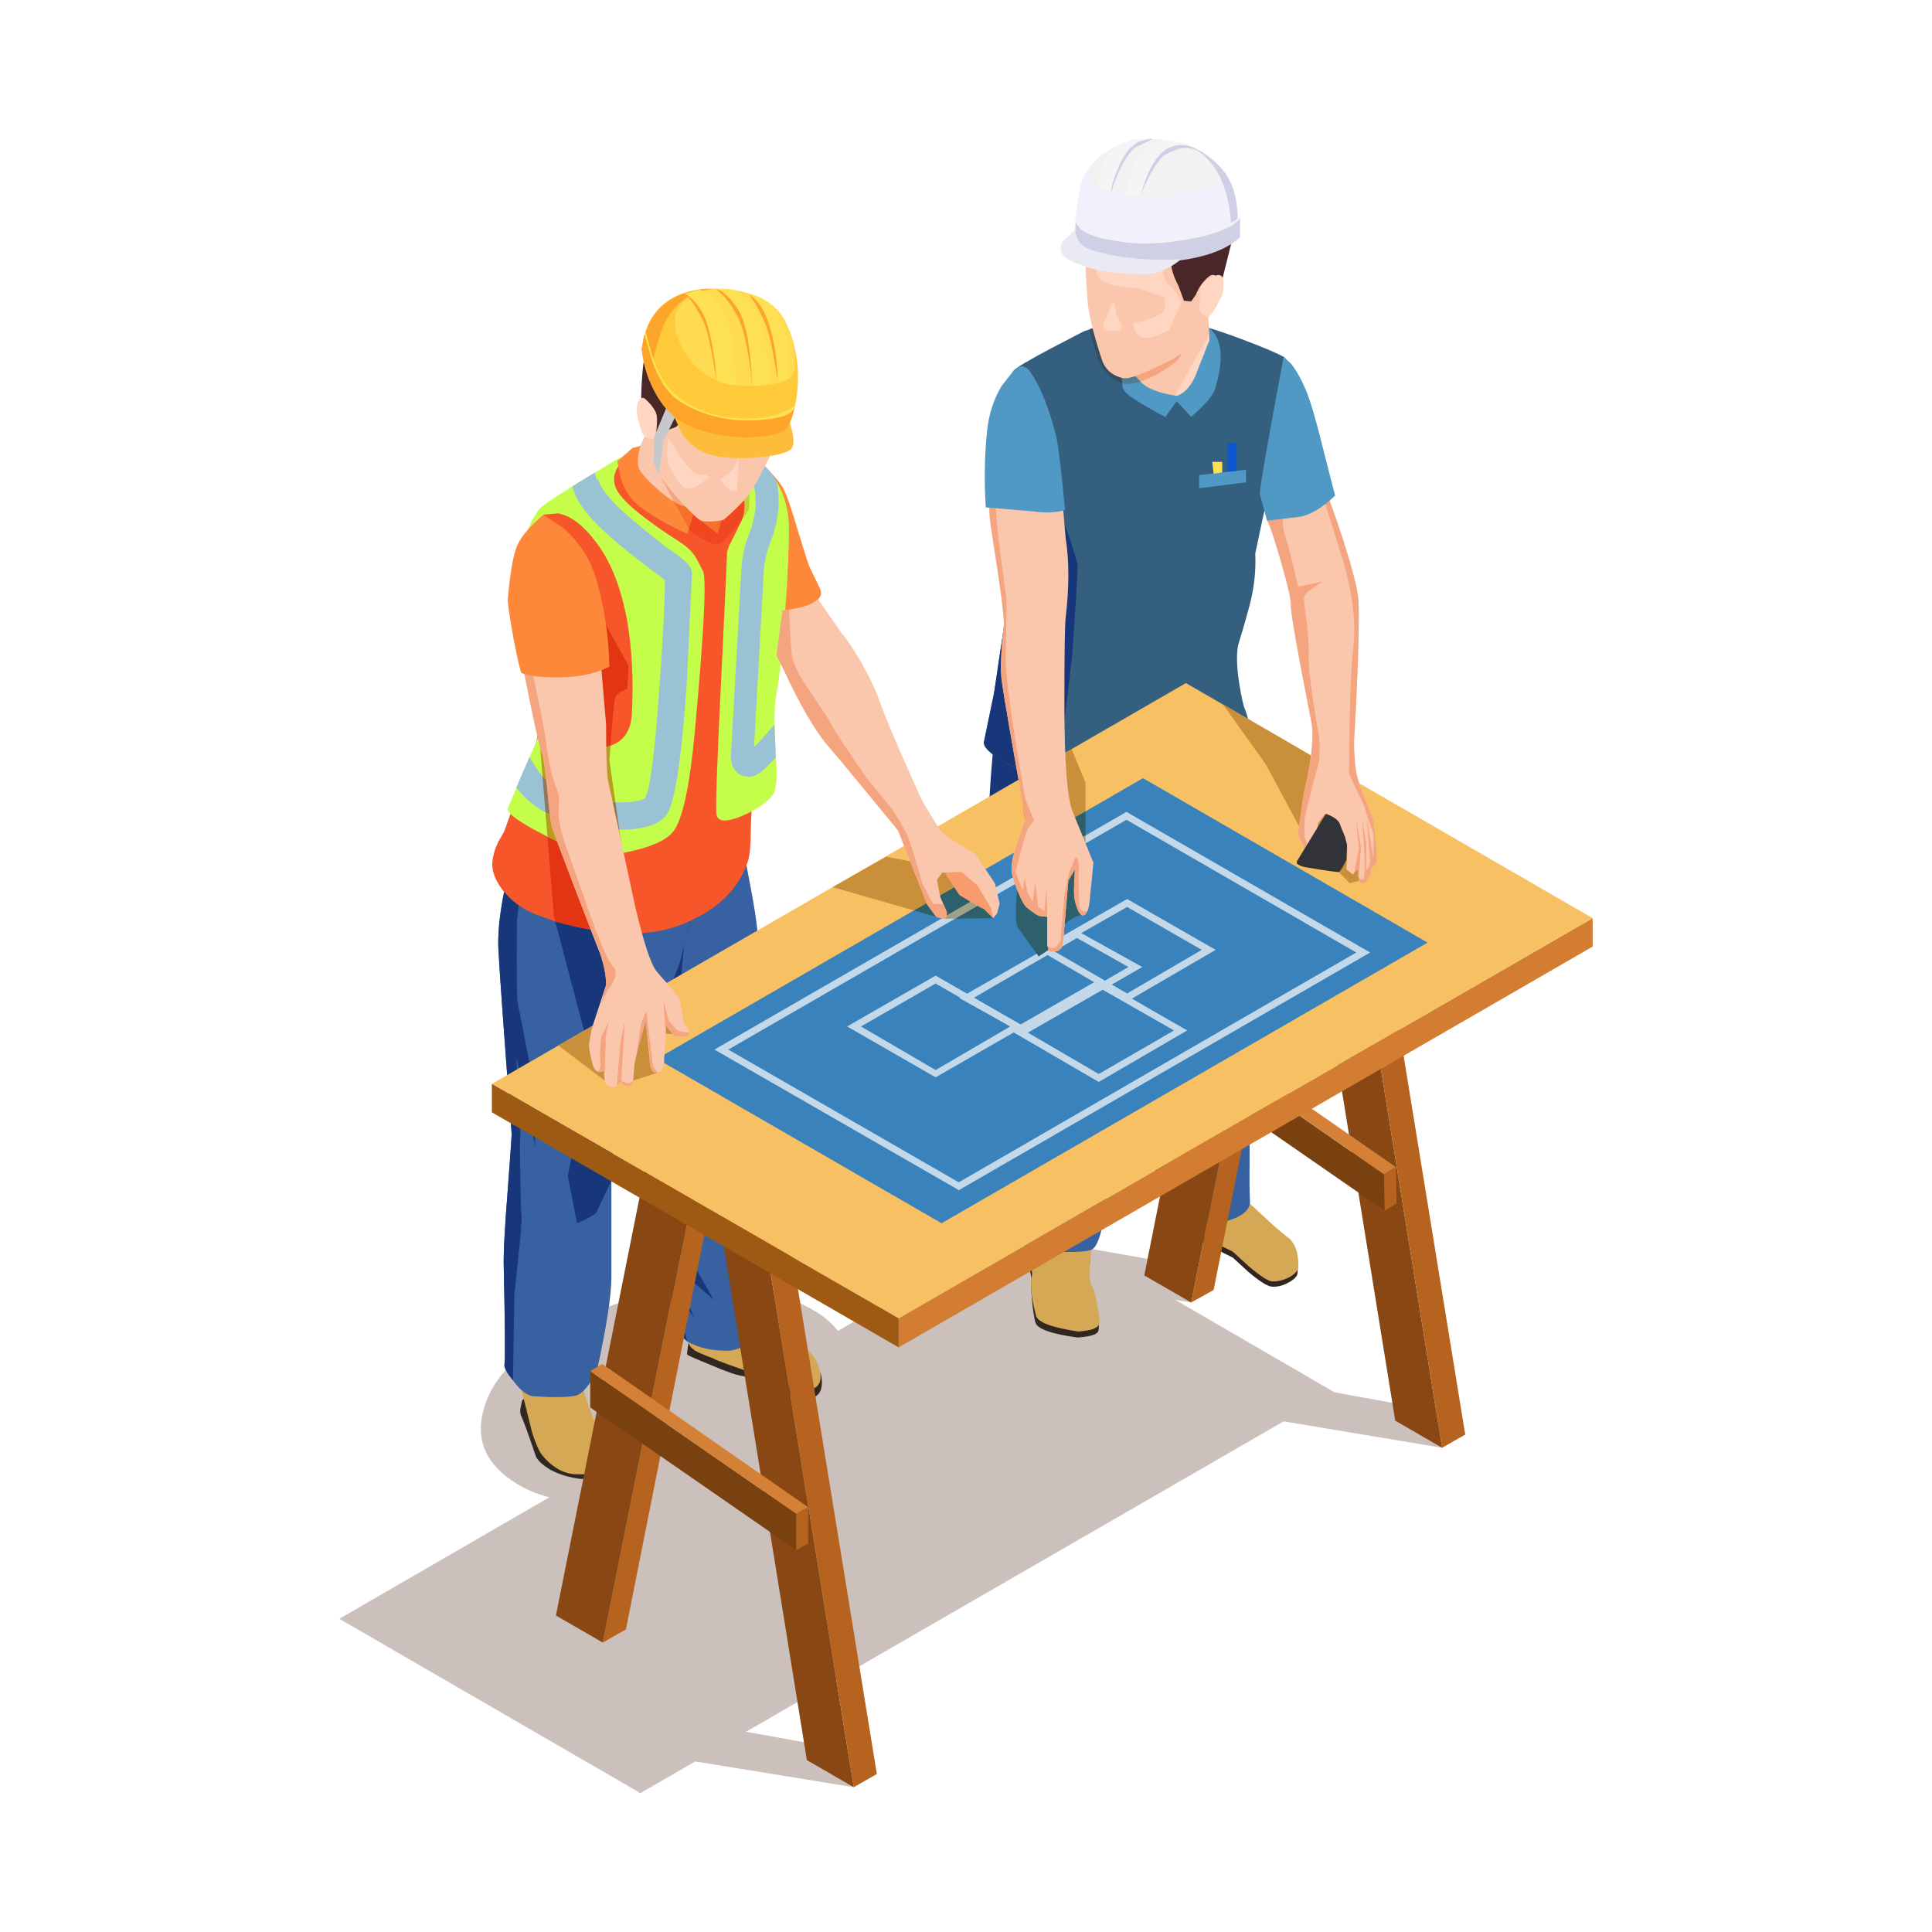 
<svg xmlns="http://www.w3.org/2000/svg" version="1.1" xmlns:xlink="http://www.w3.org/1999/xlink" preserveAspectRatio="none" x="0px" y="0px" width="1024px" height="1024px" viewBox="0 0 1024 1024">
<defs>
<g id="Layer0_0_MEMBER_0_FILL">
<path fill="#CCC0BC" stroke="none" d="
M 83.5 17.4
L 83.05 14.6 75.35 13.2 63.3 6.2 64.5 6.4 64.05 3.6 56.4 2.25 52.55 0 37.75 8.55
Q 37.05 7.65 36 7.05 32.6 4.95 26.85 5.4 21.15 5.8 16.45 8.5 11.75 11.2 10.9 14.6 10 18 13.4 20.1 14.4 20.75 15.9 21.15
L 0 30.35 22.8 43.55 26.95 41.15 38.95 43.1 38.5 40.3 30.8 38.9 71.5 15.4 83.5 17.4 Z"/>
</g>

<g id="Layer0_0_MEMBER_1_MEMBER_0_FILL">
<path fill="#FD8839" stroke="none" d="
M 293.45 380.75
Q 292.65 378 292.25 377.35 291.8 376.65 291.1 376
L 290.45 375.45 288.35 380.65 291.55 386.75
Q 293.45 386.7 294.45 386.2 295.4 385.75 295.1 385.05
L 294.3 383.4
Q 294.25 383.35 293.45 380.75 Z"/>
</g>

<g id="Layer0_0_MEMBER_1_MEMBER_1_FILL">
<path fill="#2F2720" stroke="none" d="
M 292.75 443.5
L 285.15 442.1
Q 285 443 285.05 443.05 285.15 443.15 286.75 443.8 288.5 444.55 289.15 444.65 289.6 444.7 291.45 445.55 293.25 446.35 293.75 446.35 294.8 446.45 295.1 445.85 295.35 445.3 295.15 444.5 295.05 444.2 293.9 443.8
L 292.75 443.5 Z"/>
</g>

<g id="Layer0_0_MEMBER_1_MEMBER_2_FILL">
<path fill="#D5A856" stroke="none" d="
M 286.55 439.05
L 285.85 440.3
Q 285.1 441.6 285.15 442.1 285.2 442.6 286.05 442.95 286.5 443.15 287.05 443.35 287.2 443.5 291.05 444.8 293.8 445.95 294.4 445.7 295.4 445.4 295.05 444.15 294.75 442.9 293.55 442.35
L 286.55 439.05 Z"/>
</g>

<g id="Layer0_0_MEMBER_1_MEMBER_3_FILL">
<path fill="#3761A1" stroke="none" d="
M 289.85 407.7
L 289.3 404.8
Q 287.2 405.25 285.3 405.9 283.2 406.6 282.65 407.2 282.05 407.95 281.85 411.7 281.75 413.85 281.7 418.35 281.65 423.05 282.25 424.85 282.3 425 282.6 429.3 282.95 433.8 283.25 435.25 283.45 436.2 283.85 439 284.15 441 284.5 441.55
L 285.05 442.05
Q 286.25 442.75 288 442.75 288.45 442.8 289.4 442.4 290.35 441.95 290.4 441.55 290.4 441.3 290.2 439.5 289.95 437.55 289.95 436.75 289.95 435.1 290.05 431.85 290.2 427.9 290.35 427.1 290.55 426.2 290.65 424.3 290.75 422.45 290.65 421.55 290.3 413.9 290.4 412.05 290.45 410.85 289.85 407.7 Z"/>
</g>

<g id="Layer0_0_MEMBER_1_MEMBER_4_FILL">
<path fill="#17377A" stroke="none" d="
M 2.55 12.15
L 3.1 6.2
Q 4.4 1.4 3.6 0 1.5 0.7 0.95 1.3 0.35 2.05 0.15 5.8 0.05 7.95 0 12.45 -0.05 17.15 0.55 18.95 0.6 19.1 0.9 23.4 1.25 27.9 1.55 29.35 1.75 30.3 2.15 33.1 2.45 35.1 2.8 35.65
L 3.35 36.15 3.15 35.4
Q 2.65 32.7 2.65 32.55 4 34.6 3.85 34.25
L 2.75 32 2.45 29.9 3.8 31.65 5.35 33 3.9 30.45
Q 3.6 29.05 3.75 28.55 3.85 28.25 4.15 27.95
L 4.45 27.75 3.45 27.25 3.75 25.9 5.2 25.55 3.4 24.4
Q 3 21.95 3.25 21.3 3.35 20.95 3.8 21 4.35 21.1 4.4 21.1 4.65 21 4.7 19.4
L 5.15 16.25 2.55 12.15 Z"/>
</g>

<g id="Layer0_0_MEMBER_1_MEMBER_5_FILL">
<path fill="#2F2720" stroke="none" d="
M 279.05 451.4
L 279.05 450.95 273.05 446.1 272.55 446.5 272.45 446.95
Q 272.35 447.4 272.45 447.65 272.65 448 273.6 450.8 273.85 451.25 274.65 451.75 275.5 452.2 276.35 452.35 277.15 452.55 277.9 452.4 278.55 452.3 278.8 452.05 279 451.9 279.05 451.4 Z"/>
</g>

<g id="Layer0_0_MEMBER_1_MEMBER_6_FILL">
<path fill="#D5A856" stroke="none" d="
M 276.95 445
L 272.45 443.9 272.55 445.95 273.3 448.95
Q 273.7 450.2 274.05 450.65 275.1 451.95 276.45 452.1 278.5 452.2 278.95 451.45 279.4 450.65 278.2 448.45 277.8 447.65 277.35 446.25
L 276.95 445 Z"/>
</g>

<g id="Layer0_0_MEMBER_1_MEMBER_7_FILL">
<path fill="#3761A1" stroke="none" d="
M 284.6 412.85
Q 285.45 409.8 285.6 408.05 285.7 406.45 272.7 405.6
L 271.75 405.55 271.75 405.6
Q 271.35 407.3 271.15 408.2 270.65 410.8 270.75 412.45 270.9 415.25 271.75 426.35 271.75 426.55 271.45 430.6 271.1 434.95 271.15 436.45 271.3 443.1 271.2 443.85 271.2 444.2 271.85 445 272.7 446.15 273.4 446.2 275.75 446.35 276.6 446.15 277.3 446 278.2 444.3 279.3 439.25 279.3 437.2
L 279.3 429.9
Q 279.4 426.25 279.85 424.75 280.35 423.05 281.7 419.8
L 282.95 417
Q 284.6 413.35 284.6 412.85 Z"/>
</g>

<g id="Layer0_0_MEMBER_1_MEMBER_8_FILL">
<path fill="#17377A" stroke="none" d="
M 3.3 11.7
Q 3.4 8.05 3.85 6.55 4.35 4.85 5.7 1.6
L 5.3 0 1.8 2.3 0 11.3 0.7 14.9
Q 2.3 14.2 2.25 13.9 3.25 11.75 3.3 11.7 Z"/>
</g>

<g id="Layer0_0_MEMBER_1_MEMBER_9_FILL">
<path fill="#17377A" stroke="none" d="
M 2 0
L 1 0.45
Q -0.15 4.65 0 7.3 0.15 10.1 1 21.2 1 21.4 0.7 25.45 0.35 29.8 0.4 31.3 0.55 37.95 0.45 38.7 0.45 39.05 1.1 39.85
L 1.2 33.4
Q 1.35 32 1.5 30.55 1.8 27.65 1.75 27.4 1.7 27.1 1.65 24.4 1.6 21.75 1.65 21.25 1.7 20.65 1.35 15.35
L 2.8 22.2 2.45 16.35 1.45 11.2
Q 1.35 10.9 1.4 5
L 2 0 Z"/>
</g>

<g id="Layer0_0_MEMBER_1_MEMBER_10_FILL">
<path fill="#F6562A" stroke="none" d="
M 395.1 240.95
L 386.7 238.5 347.5 231.15 327.2 244.45
Q 325.45 245.15 311.1 255.3 296.4 265.45 294.3 267.55 292.9 268.95 285.55 274.9 278.55 281.55 275.75 288.9 271.55 300.1 284.15 369.4
L 284.85 380.6
Q 285.2 390.75 284.15 393.55
L 267.7 439.4
Q 267.35 440.8 264.55 445.35 261.75 450.6 261.05 456.2 260 463.2 266.3 471.6 272.95 480 282.75 484.2
L 294.3 488.4
Q 312.5 493.65 329.3 494.7 346.1 495.4 359.05 490.85 388.8 480 396.5 456.2 397.9 451.3 397.9 440.45 398.25 426.1 400.35 409.3 402.8 391.1 407.35 370.1 411.2 350.85 411.55 348.4 416.45 312.35 417.5 302.55 419.95 267.2 410.85 253.55 404.9 244.8 395.1 240.95 Z"/>
</g>

<g id="Layer0_0_MEMBER_1_MEMBER_11_FILL">
<path fill="#C5FD4B" stroke="none" d="
M 418.2 280.85
Q 418.2 266.5 411.55 254.95 406.3 246.2 399.65 243.05 394.75 240.95 392.65 241.3 391.25 241.3 390.2 242.35 389.85 242.7 389.5 243.05
L 393 255.65
Q 396.15 269.65 393.35 275.25 391.25 279.8 387.75 286.8 384.95 291.7 385.3 294.85 385.3 296.6 382.15 361.7 379 426.1 379.7 431.35 380.4 437.65 392.65 432.75 404.2 427.85 409.45 421.55 412.6 417.7 411.2 401.6
L 410.5 384.1
Q 410.5 372.9 411.55 367.65 414 354.35 416.1 324.6 418.2 296.95 418.2 280.85 Z"/>
</g>

<g id="Layer0_0_MEMBER_1_MEMBER_12_MEMBER_0_FILL">
<path fill="#9AC2D5" stroke="none" d="
M 290.85 383.55
Q 290.95 382.55 291.3 381.65 292.3 379.1 291.8 376.9 291.05 375.65 290.1 375.2 289.4 374.9 289.1 374.95
L 288.95 375.1
Q 291.05 377.55 289.7 381 289.25 382.05 289.15 383.45
L 288.35 397.7
Q 288.35 398.8 289.15 399.2
L 289.65 399.3
Q 290.25 399.3 290.9 398.7
L 291.75 397.85 291.65 395.35
Q 290.15 397.05 290.1 397.05
L 290.85 383.55 Z"/>
</g>

<g id="Layer0_0_MEMBER_1_MEMBER_13_FILL">
<path fill="#C5FD4B" stroke="none" d="
M 331.05 243.05
Q 331.05 242.7 330 242.35 328.6 242.35 324.75 244.8
L 303.4 257.75
Q 288.35 267.2 286.25 269.3 283.45 272.45 279.6 280.85
L 288 272.8 295.7 272.1
Q 305.85 273.85 316 287.5 327.55 302.55 332.45 329.15 336.3 352.25 334.9 378.5 333.85 398.45 309.35 396.7
L 285.2 390.75 269.1 428.55
Q 268.4 432.4 289.75 443.25 313.55 455.5 330.7 452 352.05 447.8 357.3 440.1 364.3 429.95 368.15 389 375.85 305.7 372.35 302.2 370.6 298.7 369.2 296.25 366.75 291.35 360.1 287.15 332.8 269.65 327.2 260.2 323.7 254.25 327.2 247.95
L 331.05 243.05 Z"/>
</g>

<g id="Layer0_0_MEMBER_1_MEMBER_14_MEMBER_0_FILL">
<path fill="#9AC2D5" stroke="none" d="
M 353.45 290.3
Q 330.7 272.45 324.4 265.45 317.073 257.076 317.05 253.55 317.039 254.25 316.35 254.25
L 315.3 250.4 303.4 257.75
Q 304.8 265.1 313.55 274.9 323 285.4 345.05 301.85
L 352.4 307.45
Q 352.4 325.65 349.25 367.65 345.75 416.65 341.9 422.95 340.5 424.35 334.2 425.05 326.85 425.75 317.4 424.35 291.15 420.15 283.45 405.8
L 280.65 401.25 273.65 417.35
Q 288 436.6 321.95 439.4
L 328.95 439.75
Q 347.15 439.75 353.1 432.05 359.75 423.65 363.95 363.1 366.75 304.3 366.75 303.6 366.4 300.45 363.25 297.65 360.8 295.2 353.45 290.3 Z"/>
</g>

<g id="Layer0_0_MEMBER_1_MEMBER_15_FILL">
<path fill="#17377A" stroke="none" d="
M 2.75 10.45
Q 6.1 7.05 6.35 6.55 6.6 6.05 5 0.9 2.6 0.75 0 0
L 2.75 10.45 Z"/>
</g>

<g id="Layer0_0_MEMBER_1_MEMBER_16_FILL">
<path fill="#E43513" stroke="none" d="
M 293.6 485.6
L 294.3 488.4
Q 312.5 493.65 329.3 494.7
L 329.6 452.2
Q 312.964 455.093 290.15 443.45
L 293.6 485.6
M 332.45 365.2
L 333.15 352.95 321.25 331.25
Q 313.2 330.55 299.55 365.9
L 288 391.45 309.35 396.7
Q 317.885 397.31 323.55 395.25 325.2 373.798 325.8 370.8 326.15 368.35 329.3 366.6 331.05 365.55 332.45 365.2 Z"/>

<path fill="#8F785B" stroke="none" d="
M 317.4 424.35
Q 296.734 421.043 287.55 411.45
L 289.1 430.6
Q 302.23 437.774 321.95 439.4
L 328.25 439.7 326.2 425.2
Q 322.05 425.039 317.4 424.35 Z"/>

<path fill="#B79D20" stroke="none" d="
M 289.1 430.6
L 290.15 443.45
Q 312.964 455.093 329.6 452.2
L 329.65 449.2 328.25 439.7 321.95 439.4
Q 302.23 437.774 289.1 430.6
M 288 391.45
L 286.25 395.3 287.55 411.45
Q 296.734 421.043 317.4 424.35 322.05 425.039 326.2 425.2
L 323 403
Q 323.301 398.883 323.55 395.25 317.885 397.31 309.35 396.7
L 288 391.45 Z"/>
</g>

<g id="Layer0_0_MEMBER_1_MEMBER_17_FILL">
<path fill="#FBC7AC" stroke="none" d="
M 281.5 377.1
Q 281.65 377.4 282.75 378.2 283.85 379 284.55 379.25 285.85 379.7 286.7 379.05 287.35 378.55 287.55 376.2 286.5 375.3 285.25 374.45 282.8 372.75 282 373.1
L 281.55 374.1
Q 281.3 374.5 280.5 375.25 280.45 375.3 281.5 377.1 Z"/>
</g>

<g id="Layer0_0_MEMBER_1_MEMBER_18_FILL">
<path fill="#FD8839" stroke="none" d="
M 338.4 240.6
L 339.45 236.4 335.25 237.45 327.2 244.45 328.95 253.2
Q 331.75 262.65 338.75 268.25 349.95 276.65 364.3 282.95
L 367.45 272.8 380.4 282.95 387.05 259.85
Q 380.75 266.5 369.2 268.95 361.5 270.35 349.95 260.55 339.8 251.8 338.4 247.6 337.7 245.15 338.4 240.6 Z"/>
</g>

<g id="Layer0_0_MEMBER_1_MEMBER_19_FILL">
<path fill="#F7702A" stroke="none" d="
M 381.8 264.1
Q 376.568 267.387 369.2 268.95 364.058 269.885 357.2 265.8
L 365.1 280.35 367.45 272.8 380.4 282.95 387.05 259.85
Q 384.769 262.258 381.8 264.1 Z"/>

<path fill="#F5A480" stroke="none" d="
M 347.5 247.95
L 357.2 265.8
Q 364.058 269.885 369.2 268.95 376.568 267.387 381.8 264.1
L 381.8 242.7
Q 347.5 241.624 347.5 247.95 Z"/>

<path fill="#F04720" stroke="none" d="
M 389.5 243.05
Q 385.455 242.848 381.8 242.7
L 381.8 264.1
Q 384.769 262.258 387.05 259.85
L 380.4 282.95 367.45 272.8 365.1 280.35 365.35 280.85
Q 366.75 282.25 372 285.4 378.65 289.25 380.75 288.55 382.85 287.85 389.85 279.8 391.78 277.441 393.15 275.6 393.268 275.427 393.35 275.25 396.15 269.65 393 255.65
L 389.5 243.05 Z"/>

<path fill="#C0D138" stroke="none" d="
M 396.85 270
Q 397.55 266.85 396.85 250.75 392.3 243.4 389.5 243.05
L 393 255.65
Q 396.15 269.65 393.35 275.25 393.268 275.427 393.15 275.6 396.364 271.457 396.85 270 Z"/>
</g>

<g id="Layer0_0_MEMBER_1_MEMBER_20_FILL">
<path fill="#FBC7AC" stroke="none" d="
M 282.5 368.45
Q 282.5 368.65 282.05 370.9 281.85 371.65 282 373.25 282.2 375.05 282.7 376.05 283.25 377.05 284.6 378.5 285.85 379.85 286.1 379.9 286.35 380 287.05 379.95 287.75 379.9 287.85 379.8 289.1 378.7 289.6 378.05 289.95 377.65 290.65 376.3 291.3 375.1 291.45 374.7
L 292.4 370.1
Q 292.35 367.95 288.3 366.95 284.95 366.15 283.55 366.5 283 366.6 282.5 368.45 Z"/>
</g>

<g id="Layer0_0_MEMBER_1_MEMBER_21_FILL">
<path fill="#492728" stroke="none" d="
M 282.4 365.6
Q 281.8 366.75 281.65 368.75 281.45 371.15 281.7 371.75 281.8 371.55 281.9 371.35 282.1 370.95 282.15 371 282.25 371.05 282.5 371.45 282.75 371.85 282.75 372.1 282.8 372.5 282.6 374.1
L 282.95 374.8 283.3 373.15 284.2 372.8 285.05 372
Q 285.25 371.65 285.5 371.3 286 370.65 286.3 370.6 286.4 370.6 287.05 370.9 287.75 371.2 288.65 371.3 290.3 371.45 291.45 370.85 291.6 370.75 291.7 370.65 291.95 370.45 292 370.55 292.1 370.75 291.9 372.6 292.9 370.9 292.9 368.55 292.9 365.35 291.15 364.05 290.2 363.3 288.15 363 285.9 362.7 284.5 363.45 283.05 364.2 282.4 365.6 Z"/>
</g>

<g id="Layer0_0_MEMBER_1_MEMBER_22_FILL">
<path fill="#FED6C1" stroke="none" d="
M 282.4 373.7
Q 282.6 373.7 282.65 372.95 282.7 372.1 282.7 371.95 282.75 371.7 282.3 371.15 281.85 370.6 281.7 370.6 281.35 370.6 281.25 371.2 281.1 371.8 281.65 373.3 281.85 373.7 282.4 373.7 Z"/>
</g>

<g id="Layer0_0_MEMBER_1_MEMBER_23_FILL">
<path fill="#FED6C1" stroke="none" d="
M 290.45 372.3
Q 290.65 372.05 290.05 372 289.25 372 286.85 371.4 286.3 371.25 285.85 372.35 285.4 373.45 285.8 373.75 286.3 374.15 288.25 374.4 289.2 374.3 289.45 374.05
L 290.45 372.3 Z"/>
</g>

<g id="Layer0_0_MEMBER_1_MEMBER_24_FILL">
<path fill="#C7C7CE" stroke="none" d="
M 282.9 376.4
L 283.25 373.85 284.45 371.4 283.5 371.25 282.55 373.55 282.5 375.55 282.9 376.4 Z"/>
</g>

<g id="Layer0_0_MEMBER_1_MEMBER_25_FILL">
<path fill="#FECA3A" stroke="none" d="
M 281.75 366
L 281.75 366.05
Q 281.6 366.8 281.6 366.9
L 281.7 367.6
Q 281.85 368.4 282.15 369.2 283.2 371.8 285.05 372.65 287.05 373.6 289.55 373.6 291.7 373.55 292.4 373.05 292.9 372.65 293.2 371.2 293.8 368.4 292.85 365.7
L 292.5 364.9
Q 291.4 362.65 287.75 362.35
L 286.4 362.35
Q 282.65 362.65 281.75 366 Z"/>
</g>

<g id="Layer0_0_MEMBER_1_MEMBER_26_FILL">
<path fill="#FDBD3A" stroke="none" d="
M 285.4 372.4
L 284.05 372 284.6 373.25
Q 285.5 374.6 286.95 374.95 288.55 375.3 290.5 375.1 292.15 374.95 292.75 374.6 293.4 374.3 292.8 372.45 291.55 372.8 288.85 372.8 287.05 372.8 285.4 372.4 Z"/>
</g>

<g id="Layer0_0_MEMBER_1_MEMBER_27_FILL">
<path fill="#FEDB52" stroke="none" d="
M 292.5 364.9
Q 291.8 363.4 289.8 362.75 288.55 362.35 287.2 362.35
L 286.4 362.35 285.45 362.65 284.35 363.75
Q 283.6 365.25 285.05 367.45 286.6 369.75 289.8 369.7 292.45 369.7 293.05 368.85 293.25 368.6 293.2 367.7 293.15 366.75 292.85 365.7
L 292.5 364.9 Z"/>
</g>

<g id="Layer0_0_MEMBER_1_MEMBER_28_FILL">
<path fill="#FDA529" stroke="none" d="
M 291.9 369.4
Q 292.1 365.6 291.9 364.75 291.8 364.25 290.75 363.45
L 289.7 362.7 290.25 363.55
Q 290.8 364.55 291.05 365.25 291.45 366.35 291.9 369.4 Z"/>
</g>

<g id="Layer0_0_MEMBER_1_MEMBER_29_FILL">
<path fill="#FDA529" stroke="none" d="
M 289.95 369.7
L 290.8 367.25 288.65 362.65 287.2 362.35 287.8 362.9
Q 288.5 363.7 288.95 364.65 289.65 366.25 289.95 369.7 Z"/>
</g>

<g id="Layer0_0_MEMBER_1_MEMBER_30_FILL">
<path fill="#FDA529" stroke="none" d="
M 287.25 369.25
L 287.4 365.85 285.7 362.65 284.9 362.7 285.45 363.4
Q 286 364.25 286.3 364.9 286.75 366 287.25 369.25 Z"/>
</g>

<g id="Layer0_0_MEMBER_1_MEMBER_31_FILL">
<path fill="#FDA529" stroke="none" d="
M 281.6 366.9
L 281.7 367.6
Q 281.85 368.4 282.15 369.2 282.45 367.5 283.05 365.65 283.7 363.75 285.2 362.9 286.109 362.374 287.2 362.35
L 286.4 362.35
Q 282.15 362.8 281.6 366.9 Z"/>
</g>

<g id="Layer0_0_MEMBER_1_MEMBER_32_FILL">
<path fill="#FEE152" stroke="none" d="
M 281.8 365.8
L 282.05 367.95 282.5 369
Q 283 370.1 283.3 370.45 284.15 371.5 287.1 372.5 288.35 372.95 290.35 372.85 292.05 372.75 292.4 372.5 292.75 372.3 293.15 371.4
L 293.2 371.2
Q 291.95 372.05 290.2 372.15 286.05 372.35 283.7 369.9 283 369.15 282.35 367.3
L 281.9 365.6 281.8 365.8 Z"/>
</g>

<g id="Layer0_0_MEMBER_1_MEMBER_33_FILL">
<path fill="#FDA529" stroke="none" d="
M 282.45 368
Q 281.85 365.95 281.8 365.8 281.75 366.1 281.6 366.9
L 281.7 367.6
Q 281.85 368.4 282.15 369.2 283.2 371.8 285.05 372.65 287.05 373.6 289.55 373.6 291.7 373.55 292.4 373.05 292.9 372.65 293.15 371.4 292.75 372.2 290.15 372.3 287.1 372.45 284.6 370.95 283.3 370.2 282.45 368 Z"/>
</g>

<g id="Layer0_0_MEMBER_1_MEMBER_34_FILL">
<path fill="#FEE152" stroke="none" d="
M 286 362.4
L 284.9 362.7 285.6 363.3
Q 286.35 364.15 286.65 365.35 287.15 367.3 287.25 369.25
L 287.65 369.45
Q 288.15 369.6 288.75 369.65 288.5 366.75 288.35 365.85 288.2 364.9 287.8 364.1 287.45 363.35 286.7 362.8
L 286 362.4 Z"/>
</g>

<g id="Layer0_0_MEMBER_1_MEMBER_35_FILL">
<path fill="#FEE152" stroke="none" d="
M 290.55 364.75
Q 290 363.35 288.9 362.5 288.35 362.35 287.7 362.35
L 287.2 362.35 287.6 362.5
Q 288.15 362.85 288.75 363.7 289.8 365.05 289.95 369.7 290.5 369.7 291.25 369.55 291.25 368.4 291.05 367.05 290.85 365.55 290.55 364.75 Z"/>
</g>

<g id="Layer0_0_MEMBER_1_MEMBER_36_FILL">
<path fill="#FEE152" stroke="none" d="
M 291.9 369.4
L 292.75 369.1
Q 292.8 368.35 292.7 367.05 292.5 364.75 291.4 363.55 291 363.15 290.3 362.9
L 289.7 362.7 290.25 363.2
Q 290.9 363.95 291.25 365.1 291.85 366.95 291.9 369.4 Z"/>
</g>

<g id="Layer0_0_MEMBER_1_MEMBER_37_FILL">
<path fill="#FED6C1" stroke="none" d="
M 288.8 375.45
Q 288.7 375.65 288.6 375.95 287.9 376.6 287.65 376.7 287.45 376.8 287.85 377.2 288.05 377.4 288.3 377.6
L 288.8 377.65 288.95 375.4
Q 289 375 288.8 375.45 Z"/>
</g>

<g id="Layer0_0_MEMBER_1_MEMBER_38_FILL">
<path fill="#FED6C1" stroke="none" d="
M 286.45 376.8
Q 287.05 376.4 285.75 376.4 285.65 376.4 285 375.7 284.35 374.95 284.25 374.65
L 283.6 373.65 283.5 374.85
Q 283.45 375.35 283.9 376.15 284.25 376.85 284.7 377.3 285.25 377.8 286.45 376.8 Z"/>
</g>

<g id="Layer0_0_MEMBER_2_MEMBER_0_FILL">
<path fill="#2F2720" stroke="none" d="
M 322.6 430.8
L 322.15 431.85
Q 321.8 432.95 322.4 433.45 323.3 434.2 326.35 435.7
L 327.55 436.8
Q 328.8 437.85 329.3 437.9 329.9 437.95 330.55 437.6 331.2 437.25 331.25 436.9 331.4 435.15 330.5 434.55
L 327.15 431.65 322.6 430.8 Z"/>
</g>

<g id="Layer0_0_MEMBER_2_MEMBER_1_FILL">
<path fill="#D5A856" stroke="none" d="
M 322.65 430.4
L 322.2 431.4
Q 321.85 432.55 322.4 433 323.35 433.8 326.35 435.25
L 327.55 436.35
Q 328.85 437.45 329.3 437.5 329.9 437.55 330.6 437.2 331.25 436.85 331.3 436.45 331.35 435.9 331.2 435.25 330.95 434.45 330.5 434.15 330.05 433.85 328.6 432.5
L 327.2 431.2 322.65 430.4 Z"/>
</g>

<g id="Layer0_0_MEMBER_2_MEMBER_2_FILL">
<path fill="#3761A1" stroke="none" d="
M 317.45 403.3
L 317.65 405.2
Q 317.65 405.55 318.2 407.3 318.75 409.05 319.1 409.9 319.45 410.7 319.85 416.15 320.25 421.25 320.2 422.2 320.1 423.1 320.55 430.35
L 321.75 431.65
Q 322.35 432.35 322.85 432.55 323.4 432.9 324.55 433 325.5 433.05 325.85 432.95 327.75 432.4 327.65 431.35 327.55 430.1 327.75 417.8 328.6 404.8 328.4 401.3 328.3 399.1 327.45 396.9
L 326.6 395.15
Q 321.2 394.85 318.7 395.3 316.65 395.65 317.45 403.3 Z"/>
</g>

<g id="Layer0_0_MEMBER_2_MEMBER_3_FILL">
<path fill="#17377A" stroke="none" d="
M 3.3 11.65
Q 3 8.55 2.65 7.05 2.25 5 2 0.75 1 0.25 0 0
L 0.2 1.9
Q 0.2 2.25 0.75 4 1.3 5.75 1.65 6.6 2 7.4 2.4 12.85 2.8 17.95 2.75 18.9 2.65 19.8 3.1 27.05
L 4.3 28.35
Q 4.25 26.2 3.85 25.55 3.55 25.15 3.75 24.5
L 3.95 23.95 5.95 26.65
Q 4.95 23.85 4.65 23.35 4.45 23.1 4 21.25 3.55 19.25 3.5 19.2 3.45 18.95 3.65 18.9 3.8 18.85 3.9 18.85 3.55 17.25 3.6 15.75 3.65 14.65 3.3 11.65 Z"/>
</g>

<g id="Layer0_0_MEMBER_2_MEMBER_4_FILL">
<path fill="#2F2720" stroke="none" d="
M 313.2 434.2
Q 310.75 433.6 310.6 434.15 310.5 434.65 310.8 435.9 311.15 437.2 311.1 437.45 311.05 437.9 311.15 438.95 311.25 440 311.4 440.6 311.6 441.35 314.6 441.75 316 441.65 316.15 441.3 316.3 441 316.05 439.8 315.85 438.6 315.6 438.3 315.45 438.05 315.5 436.5
L 315.6 434.95
Q 314.4 434.55 313.2 434.2 Z"/>
</g>

<g id="Layer0_0_MEMBER_2_MEMBER_5_FILL">
<path fill="#D5A856" stroke="none" d="
M 313.25 433.7
Q 310.8 433.1 310.65 433.65 310.55 434.15 310.85 435.4 311.2 436.75 311.15 437 310.9 438 311.45 440.1 311.65 440.85 314.65 441.3 316 441.2 316.2 440.8 316.35 440.55 316.1 439.35 315.9 438.15 315.65 437.8 315.45 437.55 315.55 436
L 315.65 434.45
Q 314.45 434.05 313.25 433.7 Z"/>
</g>

<g id="Layer0_0_MEMBER_2_MEMBER_6_FILL">
<path fill="#3761A1" stroke="none" d="
M 317.05 417.1
Q 317.35 410.75 317.95 408.3 318.25 407.1 319 405.25 319.65 403.7 319.7 403
L 319.85 395.7 308.3 396.25 307.95 401.15
Q 307.7 406.55 308.25 408.9 309.05 412.65 309.55 422.95 309.55 423.2 309.4 431.35 309.3 432.6 310.7 434.7
L 311 435.15
Q 315.15 435.45 315.75 435.05 316.35 434.6 316.75 431.75
L 317.05 417.1 Z"/>
</g>

<g id="Layer0_0_MEMBER_2_MEMBER_7_FILL">
<path fill="#17377A" stroke="none" d="
M 6.7 8.75
Q 4.9 5.25 4.9 4.3
L 4.8 0 0.4 0.2
Q -0.5 9.1 0.35 12.85 1.15 16.6 1.65 26.9 1.65 27.15 1.5 35.3 1.4 36.55 2.8 38.65
L 2.2 35.7 2.2 30.3 2.9 31.3 3 28.05 4.25 29.05 4.05 25.6
Q 4.4 21.95 4.6 21.3 4.75 20.9 4.75 18.85
L 4.7 16.9 5.95 17.35 6.5 14.9 7.45 12.65
Q 7.7 11.9 6.7 8.75 Z"/>
</g>

<g id="Layer0_0_MEMBER_2_MEMBER_8_FILL">
<path fill="#345F7F" stroke="none" d="
M 330.2 367.5
Q 329.4 367.05 327 366.15 324.2 365.1 323.15 365 318.2 364.7 316.4 365.15
L 315.1 365.55 312.6 366.85
Q 310.05 368.2 309.75 368.55 309.25 369.15 311.05 377
L 311.5 379.05
Q 311.95 381.2 310.55 384.4 309.85 386 309.05 387.65 309 388.2 308.6 390.75 308.25 393.25 308.15 393.55
L 307.5 396.7 307.7 397.1
Q 308.1 397.65 309.15 398.25 310.6 399.05 312.35 399.75 315.6 401 319.4 400.6 322.25 400.3 323.6 399.55 324.8 398.9 327.8 396.2 327.85 396.1 327.6 395.25 327.4 394.5 327.3 394.25 327.1 393.85 326.85 392.3 326.55 390.4 326.75 389.35 327.3 387.55 327.6 386.4 328.15 384.35 328.05 382.4 329.2 376.9 329.75 374.85 330.25 372.95 330.5 370.6 330.75 367.8 330.2 367.5 Z"/>
</g>

<g id="Layer0_0_MEMBER_2_MEMBER_9_FILL">
<path fill="#17377A" stroke="none" d="
M 3.05 8.55
Q 2.35 10.15 1.55 11.8 1.5 12.35 1.1 14.9 0.75 17.4 0.65 17.7
L 0 20.85
Q -0.05 21.4 1.65 22.4
L 4.85 23.9 6.1 19.2 6.7 14.15
Q 7.1 8.35 7.1 7.5 7.05 6.7 4.55 0
L 3.55 1.15 4 3.2
Q 4.45 5.35 3.05 8.55 Z"/>
</g>

<g id="Layer0_0_MEMBER_2_MEMBER_10_FILL">
<path fill="#FBC7AC" stroke="none" d="
M 324.6 367.6
Q 324.65 367.1 324.6 365.95
L 324.5 364.55 325.1 359.55 322.25 360.9
Q 319.4 362.35 319.35 362.65 319.35 362.9 318.8 365.15 318.35 367.5 318.55 368.35 318.8 369.2 319.25 369.6
L 320.05 370.05
Q 320.6 370.3 322.1 370.7
L 322.95 370.6
Q 324.5 368.45 324.6 367.6 Z"/>
</g>

<g id="Layer0_0_MEMBER_2_MEMBER_11_FILL">
<path fill="#FED6C1" stroke="none" d="
M 324.6 367.6
L 324.55 365.8 321.85 370.65
Q 322.85 370.05 323.15 369.7
L 324.45 368.1 324.6 367.6 Z"/>
</g>

<g id="Layer0_0_MEMBER_2_MEMBER_12_FILL">
<path fill="#5099C5" stroke="none" d="
M 600.2 197.2
L 597.4 191.95 595.65 196.15
Q 594.25 200.7 594.6 201.75 594.95 202.45 594.95 205.25 596 208.4 601.25 211.55 609.3 216.8 617.7 221
L 623.65 212.6 631.35 221
Q 642.2 211.55 643.95 206.3 651.3 182.15 640.8 173.75
L 641.15 180.05 633.1 200.35
Q 628.9 208.4 623.65 209.8 612.45 208.05 607.2 204.55 604.05 202.45 600.2 197.2 Z"/>
</g>

<g id="Layer0_0_MEMBER_2_MEMBER_13_FILL">
<path fill="#F5A480" stroke="none" d="
M 597.2 192.45
L 597.4 191.95 600.2 197.2
Q 602.424 200.233 604.4 202.2 608.371 200.897 613.5 198.25 623.3 192.65 625.4 189.15 627.5 184.25 632.4 163.6
L 618.05 173.4 596.2 172.95 597.2 192.45 Z"/>

<path fill="#4E7E93" stroke="none" d="
M 597.4 191.95
L 597.2 192.45 595.65 196.15
Q 594.25 200.7 594.6 201.75 594.797 202.144 594.85 203.2 596.022 203.5 597.05 203.5 600.003 203.685 604.4 202.2 602.424 200.233 600.2 197.2
L 597.4 191.95 Z"/>

<path fill="#324E5F" stroke="none" d="
M 577.45 174.45
Q 580.6 187.75 583.4 193.35 585.85 197.55 589.7 200.7 592.53 202.587 594.85 203.2 594.797 202.144 594.6 201.75 594.25 200.7 595.65 196.15
L 597.2 192.45 596.2 172.95 584.45 172.7 577.45 174.45 Z"/>
</g>

<g id="Layer0_0_MEMBER_2_MEMBER_14_FILL">
<path fill="#FBC7AC" stroke="none" d="
M 323.7 356.7
Q 323.55 356.55 321.7 355.45 319.65 354.2 319.2 354.2 318.65 354.2 317.25 355.25 315.9 356.3 315.55 357 315.05 358 315.2 360.75 315.2 361 315.35 363.2 315.45 364.7 316.4 367.6 316.75 368.8 318 369.1 318.55 369.25 320.4 368.35 322.05 367.6 322.45 367.25 322.8 366.95 323.85 364.1 324.55 362.35 324.2 359.4 323.7 356.75 323.7 356.7 Z"/>
</g>

<g id="Layer0_0_MEMBER_2_MEMBER_15_FILL">
<path fill="#492728" stroke="none" d="
M 324.5 361.45
Q 324.9 361.1 325.2 361.55 325.35 361.75 325.45 362.05
L 326.55 357.65
Q 326.75 356.75 326.55 355.7 326.25 354.3 325.35 353.6 324.15 352.6 322.3 352.1 320.1 351.45 318.65 352.05 317.15 352.65 316.15 353.9 315.25 355 315.15 356.1 315 357.5 315.2 359
L 315.3 358.05
Q 315.3 357.85 315.55 357.6
L 315.75 357.45 316.1 357.95
Q 316.65 358.45 317.55 358.75 319.15 359.25 320.65 358.5 320.8 358.4 321.3 359.15 321.75 359.95 321.7 360.35 321.65 361 322.25 362.15
L 322.65 363.25 323.2 363.3 323.55 362.8
Q 323.9 361.95 324.5 361.45 Z"/>
</g>

<g id="Layer0_0_MEMBER_2_MEMBER_16_FILL">
<path fill="#FED6C1" stroke="none" d="
M 324 364.2
Q 324.25 364.5 324.5 364.45 324.7 364.4 325.05 363.8 325.35 363.2 325.45 363 325.65 362.65 325.65 362.05 325.7 361.3 325.25 361.3 324.85 361.35 324.35 361.7 324.1 361.9 323.95 362.1 323.85 362.2 323.85 363.05
L 323.8 363.85
Q 323.8 363.95 324 364.2 Z"/>
</g>

<g id="Layer0_0_MEMBER_2_MEMBER_17_FILL">
<path fill="#FED6C1" stroke="none" d="
M 320.8 359.8
Q 320.75 359.55 319.75 359.6 318.45 359.65 318.25 359.6 317.45 359.4 317.1 359.3 316.4 359.1 316.25 359.3 316.05 359.65 316 360.45 315.95 361.35 316.4 361.7 317.05 362.2 319.25 362.3
L 321.2 363
Q 321.3 363.95 321.05 364.15 320.85 364.35 320.1 364.6 319.3 364.9 319.05 364.9 318.75 364.9 318.85 365.25 318.9 365.6 319.3 365.9 319.8 366.35 321.55 365.45
L 322.45 363.4
Q 322 362.45 321.5 362.05 321.2 361.8 321 360.8
L 320.8 359.8 Z"/>
</g>

<g id="Layer0_0_MEMBER_2_MEMBER_18_FILL">
<path fill="#F2F0FC" stroke="none" d="
M 326.65 358.35
Q 326.8 357.7 326.7 356.55 326.6 354.95 326 353.95
L 325.75 353.55
Q 324.5 351.95 322.5 351.35
L 322.45 351.35
Q 320.95 350.9 318.9 351.05 318.4 351.15 317.75 351.45 316.4 352.05 315.65 352.95
L 315.6 353.05
Q 315 353.7 314.8 354.65 314.25 357.5 314.45 358.65
L 314.95 359.25
Q 315.85 359.9 317.8 360.15 320.85 360.55 323.8 359.8 324.55 359.6 325.6 359.05 326.55 358.6 326.6 358.45
L 326.65 358.35 Z"/>
</g>

<g id="Layer0_0_MEMBER_2_MEMBER_19_FILL">
<path fill="#F2F2F2" stroke="none" d="
M 318.25 355.25
Q 320.95 355.55 323.6 354.95 326.25 354.35 325.75 353.55 323.65 350.65 318.9 351.05 318.4 351.15 317.75 351.45 316.4 352.05 315.65 352.95
L 315.6 353.05
Q 315.25 353.55 315.55 354.1 316.05 354.95 318.25 355.25 Z"/>
</g>

<g id="Layer0_0_MEMBER_2_MEMBER_20_FILL">
<path fill="#CFCFE5" stroke="none" d="
M 320.3 352.45
Q 319.2 353.75 319.35 355.3 319.6 354.65 320 353.9 320.75 352.45 321.3 352.15 322.15 351.75 322.45 351.7 323.05 351.6 323.9 351.95 322.85 351.3 321.9 351.35 321.15 351.45 320.3 352.45 Z"/>
</g>

<g id="Layer0_0_MEMBER_2_MEMBER_21_FILL">
<path fill="#CFCFE5" stroke="none" d="
M 326.65 358.35
Q 326.8 357.7 326.7 356.55 326.6 354.95 326 353.95
L 325.75 353.55
Q 324.578 352.05 322.75 351.4 325.092 352.304 325.9 355.3 326.3 356.9 326.2 358.35
L 326.65 358.35 Z"/>
</g>

<g id="Layer0_0_MEMBER_2_MEMBER_22_FILL">
<path fill="#F2F2F2" stroke="none" d="
M 326.25 358.15
L 326.9 357 326.7 356.95
Q 326.75 357.1 326.1 357.4 325.35 357.95 322.85 358.45 320.05 359 317.9 358.7 315.95 358.45 315 357.8
L 314.45 357.15 314.45 357.35 314.6 357.8 315.4 358.85 318.9 359.7 326.25 358.15 Z"/>
</g>

<g id="Layer0_0_MEMBER_2_MEMBER_23_FILL">
<path fill="#CFCFE5" stroke="none" d="
M 326.9 358.45
L 326.9 357 326.75 357.2
Q 325.8 358.1 322.95 358.6 320 359.15 317.65 358.75 315.6 358.45 314.85 357.85
L 314.45 357.35 314.4 358.35 314.7 359
Q 315.15 359.7 316 359.9 319.3 360.65 322.3 360.2 325.4 359.8 326.9 358.45 Z"/>
</g>

<g id="Layer0_0_MEMBER_2_MEMBER_24_FILL">
<path fill="#EAEAF5" stroke="none" d="
M 314.85 358.95
Q 314.55 358.65 314.4 357.9
L 313.5 358.75
Q 312.9 359.7 314.25 360.3 316.3 361.25 319.75 361.25 321.1 361.2 322.45 360.1 318.85 360.3 316.15 359.55 315.15 359.3 314.85 358.95 Z"/>
</g>

<g id="Layer0_0_MEMBER_2_MEMBER_25_FILL">
<path fill="#F5F5F5" stroke="none" d="
M 321.7 351.6
Q 322.8 351.2 323.9 351.95 323.35 351.5 322.3 351.25
L 321.35 351.1
Q 321.1 351.1 320.7 351.2 320 351.4 319.55 351.9 318.65 353 318.25 355.25
L 319.35 355.3 319.75 354.05
Q 320.55 352 321.7 351.6 Z"/>
</g>

<g id="Layer0_0_MEMBER_2_MEMBER_26_FILL">
<path fill="#CFCFE5" stroke="none" d="
M 317.3 353.35
Q 316.95 354.5 317.15 355.05 317.35 354.35 317.7 353.55 318.4 352 319.05 351.6
L 320.3 351 319.95 351
Q 319.5 351.1 319.05 351.2 318.1 351.5 317.9 351.85 317.55 352.5 317.3 353.35 Z"/>
</g>

<g id="Layer0_0_MEMBER_2_MEMBER_27_FILL">
<path fill="#F5F5F5" stroke="none" d="
M 319.95 351
Q 318.25 351 317.55 351.55 316.35 352.5 316.15 354.65 316.4 354.8 317.15 355.05 317.1 354.4 317.9 352.7 318.4 351.65 319.25 351.2
L 319.95 351 Z"/>
</g>

<g id="Layer0_0_MEMBER_2_MEMBER_28_FILL">
<path fill="#FED6C1" stroke="none" d="
M 317.25 363.35
L 316.65 364.85
Q 316.55 364.95 316.55 365.15 316.55 365.4 316.65 365.45 316.85 365.55 317.3 365.55 317.8 365.55 317.9 365.4 318 365.25 317.8 364.8
L 317.55 364.35
Q 317.5 364.05 317.45 363.8 317.35 363.25 317.25 363.35 Z"/>
</g>

<g id="Layer0_0_MEMBER_3_MEMBER_0_FILL">
<path fill="#B6631F" stroke="none" d="
M 324.9 438.15
L 332.65 399.4 330.95 400.4 323.2 439.1 324.9 438.15 Z"/>
</g>

<g id="Layer0_0_MEMBER_3_MEMBER_1_FILL">
<path fill="#894813" stroke="none" d="
M 334.5 402.45
L 330.95 400.4 338.65 448.05 342.2 450.1 334.5 402.45 Z"/>
</g>

<g id="Layer0_0_MEMBER_3_MEMBER_2_FILL">
<path fill="#B6631F" stroke="none" d="
M 336.2 401.45
L 334.5 402.45 342.2 450.1 343.95 449.1 336.2 401.45 Z"/>
</g>

<g id="Layer0_0_MEMBER_3_MEMBER_3_FILL">
<path fill="#894813" stroke="none" d="
M 319.65 437.05
L 323.2 439.1 330.95 400.4 327.35 398.35 319.65 437.05 Z"/>
</g>

<g id="Layer0_0_MEMBER_3_MEMBER_4_FILL">
<path fill="#794010" stroke="none" d="
M 322.25 418.6
L 322.25 421.35 337.85 432.15 337.8 429.4 322.25 418.6 Z"/>
</g>

<g id="Layer0_0_MEMBER_3_MEMBER_5_FILL">
<path fill="#D48036" stroke="none" d="
M 323.15 418.05
L 322.25 418.6 337.8 429.4 338.7 428.85 323.15 418.05 Z"/>
</g>

<g id="Layer0_0_MEMBER_3_MEMBER_6_FILL">
<path fill="#B6631F" stroke="none" d="
M 338.75 431.6
L 338.7 428.85 337.8 429.4 337.85 432.15 338.75 431.6 Z"/>
</g>

<g id="Layer0_0_MEMBER_4_FILL">
<path fill="#D27D32" stroke="none" d="
M 301.05 440.3
L 301.05 442.5 353.6 412.15 353.6 410 301.05 440.3 Z"/>
</g>

<g id="Layer0_0_MEMBER_5_MEMBER_0_FILL">
<path fill="#B6631F" stroke="none" d="
M 288.1 425.1
L 286.4 426.1 278.65 464.85 280.4 463.85 288.1 425.1 Z"/>
</g>

<g id="Layer0_0_MEMBER_5_MEMBER_1_FILL">
<path fill="#894813" stroke="none" d="
M 289.95 428.15
L 286.4 426.1 294.1 473.75 297.65 475.8 289.95 428.15 Z"/>
</g>

<g id="Layer0_0_MEMBER_5_MEMBER_2_FILL">
<path fill="#B6631F" stroke="none" d="
M 291.65 427.15
L 289.95 428.15 297.65 475.8 299.4 474.8 291.65 427.15 Z"/>
</g>

<g id="Layer0_0_MEMBER_5_MEMBER_3_FILL">
<path fill="#894813" stroke="none" d="
M 275.1 462.8
L 278.65 464.85 286.4 426.1 282.85 424.05 275.1 462.8 Z"/>
</g>

<g id="Layer0_0_MEMBER_5_MEMBER_4_FILL">
<path fill="#794010" stroke="none" d="
M 293.3 457.85
L 293.3 455.1 277.7 444.3 277.7 447.05 293.3 457.85 Z"/>
</g>

<g id="Layer0_0_MEMBER_5_MEMBER_5_FILL">
<path fill="#D48036" stroke="none" d="
M 278.6 443.75
L 277.7 444.3 293.3 455.1 294.2 454.6 278.6 443.75 Z"/>
</g>

<g id="Layer0_0_MEMBER_5_MEMBER_6_FILL">
<path fill="#B6631F" stroke="none" d="
M 294.2 457.35
L 294.2 454.6 293.3 455.1 293.3 457.85 294.2 457.35 Z"/>
</g>

<g id="Layer0_0_MEMBER_6_FILL">
<path fill="#F7C163" stroke="none" d="
M 270.25 422.55
L 301.05 440.3 353.6 410 322.8 392.2 270.25 422.55 Z"/>
</g>

<g id="Layer0_0_MEMBER_7_FILL">
<path fill="#3982BB" stroke="none" d="
M 605.8 412.45
L 348.2 561.2 499.05 648.35 756.65 499.6 605.8 412.45 Z"/>
</g>

<g id="Layer0_0_MEMBER_8_MEMBER_0_FILL">
<path fill="#C3D9EA" stroke="none" d="
M 310.6 418.8
L 319.5 413.7 314.55 410.95 305.65 416.05 310.6 418.8
M 306.7 416.05
L 314.55 411.5 318.45 413.7 310.6 418.25 306.7 416.05 Z"/>
</g>

<g id="Layer0_0_MEMBER_9_MEMBER_0_FILL">
<path fill="#C3D9EA" stroke="none" d="
M 303.85 422.05
L 310.55 418.2 303.85 414.35 297.15 418.2 303.85 422.05
M 298.2 418.2
L 303.85 414.95 309.5 418.2 303.85 421.5 298.2 418.2 Z"/>
</g>

<g id="Layer0_0_MEMBER_10_MEMBER_0_FILL">
<path fill="#C3D9EA" stroke="none" d="
M 316.2 422.4
L 322.9 418.5 316.2 414.65 309.5 418.5 316.2 422.4
M 310.55 418.5
L 316.2 415.25 321.9 418.5 316.2 421.8 310.55 418.5 Z"/>
</g>

<g id="Layer0_0_MEMBER_11_MEMBER_0_FILL">
<path fill="#C3D9EA" stroke="none" d="
M 318.35 408.55
L 311.65 412.4 318.35 416.3 325.05 412.4 318.35 408.55
M 312.65 412.4
L 318.35 409.15 324 412.4 318.35 415.7 312.65 412.4 Z"/>
</g>

<g id="Layer0_0_MEMBER_12_MEMBER_0_FILL">
<path fill="#C3D9EA" stroke="none" d="
M 507.1 630.15
L 508.15 630.85 726.2 504.85 597.05 430.3 378.65 556.3 507.1 630.15
M 386 556.3
L 597.05 434.5 718.85 504.85 508.15 626.65 386 556.3 Z"/>
</g>

<g id="Layer0_0_MEMBER_13_FILL">
<path fill="#9E5913" stroke="none" d="
M 301.05 442.5
L 301.05 440.3 270.25 422.55 270.25 424.7 301.05 442.5 Z"/>
</g>

<g id="Layer0_0_MEMBER_14_FILL">
<path fill="#C98F3A" stroke="none" d="
M 8.1 3.7
L 9.85 3.75 7.95 0 0 4.6 3.5 7.25 5.65 7.25 7.5 6.65 8.1 3.7 Z"/>
</g>

<g id="Layer0_0_MEMBER_15_MEMBER_0_FILL">
<path fill="#FBC7AC" stroke="none" d="
M 278.9 395.35
L 278.5 390.65 275.05 389.25
Q 274.9 389.25 273.15 390.5
L 272.6 390.95 272.7 391.45
Q 273.75 396.8 274.1 397.7 274.2 398.05 274.45 400.25 274.65 402.55 274.8 403.1 275.1 404.05 278.45 412.7 278.9 414 278.9 415.05
L 277.9 418.1 277.9 418.15 277.85 418.25 277.85 418.3 277.8 418.4 277.6 419.6
Q 277.6 419.9 277.75 420.55 277.9 421.25 278.05 421.45 278.15 421.6 278.25 421.6 278.45 421.7 278.75 421.55
L 278.75 421.85 278.8 422.3
Q 278.75 422.5 279.05 422.65 279.25 422.8 279.45 422.8
L 279.7 422.7 280 422.4 280.1 422.55
Q 280.6 422.9 280.85 422.6
L 280.95 422.3 281.05 421.05 281.5 419 281.9 417.8 282.2 420.7
Q 282.2 421.7 282.75 421.7
L 282.8 421.7
Q 283.3 421.65 283.3 420.6
L 283.45 418.15 284.05 418.9
Q 284.95 419.1 285.15 418.8
L 285.2 418.65
Q 285.2 418.45 285 418.2 284.75 417.9 284.75 417.85
L 284.5 416.25
Q 284.45 416.05 283.75 415.2 282.9 414.25 282.7 414 282.05 413.15 281.1 409.1
L 279.05 399.6
Q 278.9 398.9 278.9 395.35 Z"/>
</g>

<g id="Layer0_0_MEMBER_15_MEMBER_1_FILL">
<path fill="#F5A480" stroke="none" d="
M 0.3 1.15
Q 0.15 2.3 0.2 2.95 0.3 3.6 0 3.85 0.2 3.9 0.5 3.75
L 0.5 4.05 0.55 4 0.6 2
Q 0.65 1.95 0.6 1.3
L 0.85 0 0.3 1.15 Z"/>
</g>

<g id="Layer0_0_MEMBER_15_MEMBER_2_FILL">
<path fill="#F5A480" stroke="none" d="
M 0.6 0
L 0.3 1.5 0 4.85 0.3 4.55 0.4 4.7
Q 0.9 5.05 1.15 4.75
L 1.25 4.45
Q 1.05 4.65 0.95 4.65 0.65 4.65 0.35 4.45
L 0.6 0 Z"/>
</g>

<g id="Layer0_0_MEMBER_15_MEMBER_3_FILL">
<path fill="#F5A480" stroke="none" d="
M 1.6 4.65
L 1.25 4.15 0.75 0 0.35 0.9 0 3.25 0.7 0.75
Q 1.05 3.35 1 3.65 1 4.65 1.6 4.65 Z"/>
</g>

<g id="Layer0_0_MEMBER_15_MEMBER_4_FILL">
<path fill="#F5A480" stroke="none" d="
M 1.9 2.55
L 1.95 2.4
Q 1.25 2.4 1 2.2
L 0.4 1.55 0 0 0.15 2.5 0.2 1.9 0.8 2.65
Q 1.7 2.85 1.9 2.55 Z"/>
</g>

<g id="Layer0_0_MEMBER_15_MEMBER_5_FILL">
<path fill="#F5A480" stroke="none" d="
M 2.6 10.95
Q 2.7 9.95 2.5 9.45 1.95 8.2 1.65 5.8 1.45 4.25 0.5 0
L 0 0.6
Q 1.05 5.95 1.4 6.85 1.5 7.2 1.75 9.4 1.95 11.7 2.1 12.25 2.4 13.2 5.75 21.85 6.2 23.15 6.2 24.2
L 5.8 25.7 6.35 24.55
Q 6.65 24.2 6.85 23.7 7.05 23.05 6.75 22.85 6.25 22.35 5.15 19.35 3.85 15.65 3.25 13.95 2.55 12.05 2.6 10.95 Z"/>
</g>

<g id="Layer0_0_MEMBER_15_MEMBER_6_FILL">
<path fill="#FD8839" stroke="none" d="
M 275.65 380.45
L 274.15 379.45 273.3 380.25
Q 272.4 381.15 272.1 381.95 271.7 383.05 271.45 385.9 271.45 386.35 271.9 388.9 272.4 391.4 272.5 391.45 273.75 391.85 275.9 391.75 277.8 391.65 279.15 390.95 279.05 387.05 278 383.85 277.3 381.9 275.65 380.45 Z"/>
</g>

<g id="Layer0_0_MEMBER_16_FILL">
<path fill="#2E606B" stroke="none" d="
M 519.65 474.95
L 514.15 465.35 484.35 482.55 499.1 486.8 519.65 474.95
M 526.35 486.65
L 521.45 478.1 506.25 486.9 526.35 486.65 Z"/>

<path fill="#C98F3A" stroke="none" d="
M 514.15 465.35
L 512.35 462.15 469.65 454.1 441.3 470.2 484.35 482.55 514.15 465.35 Z"/>

<path fill="#9FA186" stroke="none" d="
M 499.1 486.8
L 499.75 487 506.25 486.9 521.45 478.1 519.65 474.95 499.1 486.8 Z"/>
</g>

<g id="Layer0_0_MEMBER_17_MEMBER_0_FILL">
<path fill="#F89C6E" stroke="none" d="
M 308.2 410
L 308.45 408.95
Q 307.9 407.95 307.9 407.5 307.9 407.2 306.3 406.25
L 304.7 405.35 304.1 405.9 305.65 408.25
Q 307.45 409.35 307.5 409.3
L 308.2 410 Z"/>
</g>

<g id="Layer0_0_MEMBER_17_MEMBER_1_FILL">
<path fill="#FBC7AC" stroke="none" d="
M 299.6 393.55
Q 299.15 392.25 298.2 390.6 297.3 389.05 296.75 388.45
L 294.95 385.85 294.45 386.2
Q 294.05 386.4 292.75 386.65
L 292.25 386.7 291.8 390.1 293.45 393.4
Q 294.75 395.85 295.7 396.95 297.2 398.7 301 403.35
L 303.2 408.95 303.9 409.9 304.4 410.05
Q 304.7 410.1 304.7 409.55
L 304.2 408.4 303.95 407.1 304.35 406.55 305.8 406.5 307 407.5 308.05 409.25 308.2 410 308.5 409.65 308.7 408.9 308.35 407.4
Q 308.35 407.35 306.85 405.15 304.5 403.75 304.35 403.5 304.15 403.3 303.55 402.3 302.9 401.25 302.75 400.95 300.25 395.4 299.6 393.55 Z"/>
</g>

<g id="Layer0_0_MEMBER_17_MEMBER_2_FILL">
<path fill="#F5A480" stroke="none" d="
M 0.55 4.55
Q 2.4 8.55 3.9 10.3 5.4 12.05 9.2 16.7
L 11.4 22.3 12.1 23.25 12.6 23.4
Q 12.9 23.45 12.9 22.9
L 12.65 22.3 11.85 22.25 11.05 20.75
Q 10.1 17.35 9.8 16.85 8.95 15.3 8.6 14.9
L 6.8 12.7
Q 4.45 9.3 4.2 8.75 3.95 8.25 2.35 5.9 1.45 4.6 1.2 3.6 1.1 3.25 0.95 0
L 0.45 0.05 0 3.45 0.55 4.55 Z"/>
</g>

<g id="Layer0_0_MEMBER_18_FILL">
<path fill="#C98F3A" stroke="none" d="
M 3.25 4.55
L 6.2 10.05 9.6 13.55 10.95 13.2 10.65 9.85 7.3 4.25 0 0 3.25 4.55 Z"/>
</g>

<g id="Layer0_0_MEMBER_19_FILL">
<path fill="#C98F3A" stroke="none" d="
M 575.35 430
L 575.35 414.9 568 397.05 540.35 414.9 545.1 447.45 575.35 430 Z"/>

<path fill="#2E606B" stroke="none" d="
M 575.35 442.8
L 575.35 430 545.1 447.45 546.3 455.5 542.95 461.5 575.35 442.8
M 575.35 484.55
L 575.35 447 539.5 467.7 539.3 468.1 538.6 478.6
Q 537.9 489.45 539.65 491.9
L 550.5 506.95 555.75 503.45
Q 557.15 499.25 560.3 494.7 566.6 485.6 575.35 484.55 Z"/>

<path fill="#9FA186" stroke="none" d="
M 575.35 447
L 575.35 442.8 542.95 461.5 539.5 467.7 575.35 447 Z"/>
</g>

<g id="Layer0_0_MEMBER_20_MEMBER_0_FILL">
<path fill="#FBC7AC" stroke="none" d="
M 333.4 377.65
Q 333.1 377 331.9 377.05
L 330.75 377.2 329.05 377.65 329 377.9
Q 328.7 379.5 328.95 379.9 329.2 380.25 330 383 330.8 385.8 330.75 386.3 330.7 387 332.35 395.4 332.55 397.1 331.7 400.65 331.7 400.75 331.3 403.55 331.35 404 331.9 404.85
L 332.05 404.65 332.65 404 332.8 402.8 333.35 402.1 333.8 402.3
Q 334.3 402.6 334.5 403 334.95 404.2 335 404.45 335.05 404.8 334.95 406.3
L 335.45 406.7 335.55 406.55 335.8 406.3
Q 335.85 406.3 335.85 406.65 335.85 407.2 336.05 407.3 336.2 407.4 336.35 407.3 336.488 407.208 336.55 407
L 336.7 406.9
Q 336.8 406.85 336.8 406.55
L 336.85 406.2
Q 337.05 406.05 337.2 405.9 337.25 405.85 337.25 405.25 337.25 404.4 337.15 403.95
L 337 402.6
Q 335.95 399.9 335.85 399.55 335.7 399.2 335.6 398.2 335.5 397 335.55 396.2 335.65 394.8 335.8 391.2 335.95 387 335.85 385.8 335.75 384.65 334.75 381.5 333.9 378.9 333.4 377.65 Z"/>
</g>

<g id="Layer0_0_MEMBER_20_MEMBER_1_FILL">
<path fill="#F5A480" stroke="none" d="
M 1.45 3.1
Q 1.15 2.25 1.4 0.35
L 0.15 0
Q -0.15 1.6 0.1 2 0.35 2.35 1.15 5.1 1.95 7.9 1.9 8.4 1.85 9.1 3.5 17.5 3.7 19.2 2.85 22.75 2.85 22.85 2.45 25.65 2.5 26.1 3.05 26.95
L 3.2 26.75 2.95 25.95
Q 2.9 24.8 2.95 24.55 2.95 24.3 4.05 20.15 4.1 18.9 4.05 18.5 3.15 13.25 3.25 12.15 3.3 11.55 3.1 9.75 2.85 8 2.9 7.8 2.95 7.5 3.65 7.05 4 6.8 4.35 6.6
L 2.45 7
Q 1.75 3.95 1.45 3.1 Z"/>
</g>

<g id="Layer0_0_MEMBER_20_MEMBER_2_FILL">
<path fill="#323338" stroke="none" d="
M 334.85 403.85
L 334.5 403
Q 334.4 402.45 333.4 402.1
L 331.2 405.7 331.2 405.85
Q 331.35 406.05 331.9 406.15 334.3 406.55 334.4 406.5 334.55 406.4 334.95 405.6
L 335 404.45 334.85 403.85 Z"/>
</g>

<g id="Layer0_0_MEMBER_20_MEMBER_3_FILL">
<path fill="#FBC7AC" stroke="none" d="
M 313.7 381.25
Q 313.55 379.55 313.5 378.95 313.35 378 312.85 377.7 312.05 377.1 308.55 377.1
L 308.25 377.05 308.05 377.9
Q 307.85 379 308 380.1 308.05 380.45 308.65 384.4 309.1 387.5 309 387.95 308.7 390.7 308.85 392 309.05 393.5 310.65 402.45
L 309.85 404.85
Q 309.45 406.1 309.7 406.9 309.8 407.35 310.15 408.15 310.5 408.95 310.7 409.15 311.55 409.85 311.8 409.85
L 312.3 409.9 312.3 412.05 312.4 412.4
Q 312.55 412.6 313 412.5 313.45 412.4 313.5 411.8
L 313.9 407.15 314.4 406.3 314.35 407.3
Q 314.3 408.35 314.4 408.7 314.75 410.1 315.2 409.7
L 315.35 409.45
Q 315.5 409.1 315.55 408.3
L 315.8 405.8 314.25 402
Q 313.6 400.5 313.6 393.7 313.6 388 313.7 387.2 314.1 383.8 313.7 381.25 Z"/>
</g>

<g id="Layer0_0_MEMBER_20_MEMBER_4_FILL">
<path fill="#F5A480" stroke="none" d="
M 2.75 8.15
Q 2.65 7 1.65 3.85 0.8 1.25 0.3 0
L 0 0.25
Q 1.55 5 1.85 6.2 2.7 9.65 2.35 12.1 2.1 14.2 2.05 21.3 2.05 21.45 2.65 22.7 3.3 24 3.3 24.15 3.35 24.5 3.9 25.9
L 3.9 27.8 3.4 24.8 3.65 28.05 3.55 28.5 3.35 28.75 3.35 26.7 3.05 24.85 3.2 27.1
Q 3.3 29.35 3.1 29.4 2.95 29.45 2.8 29.25
L 2.95 26.95 2.55 24.65 2.8 27.05 2.45 28.9 2.7 28.65
Q 2.75 28.65 2.75 29 2.75 29.55 2.95 29.65 3.1 29.75 3.25 29.65 3.388 29.558 3.45 29.35
L 3.6 29.25
Q 3.7 29.2 3.7 28.9
L 3.75 28.55
Q 3.95 28.4 4.1 28.25 4.15 28.2 4.15 27.6 4.15 26.75 4.05 26.3
L 3.9 24.95
Q 2.85 22.25 2.75 21.9 2.6 21.55 2.5 20.55 2.4 19.35 2.45 18.55 2.55 17.15 2.7 13.55 2.85 9.35 2.75 8.15 Z"/>
</g>

<g id="Layer0_0_MEMBER_20_MEMBER_5_FILL">
<path fill="#F5A480" stroke="none" d="
M 2.7 23.95
Q 1.2 15.5 1.2 13.25 1.3 8.8 1.25 8.65 0.45 3 0.45 1.75
L 0.6 0.05 0.3 0
Q -0.2 1.25 0.05 3.05 0.1 3.4 0.7 7.35 1.15 10.45 1.05 10.9 0.75 13.65 0.9 14.95 1.1 16.45 2.7 25.4
L 1.9 27.8
Q 1.5 29.05 1.75 29.85 1.85 30.3 2.2 31.1 2.55 31.9 2.75 32.1 3.6 32.8 3.85 32.8
L 4.35 32.85 4.3 30.45 4.15 32.4 3.65 32.1 3.45 30.2 3.25 31.7 2.85 31 2.65 29.9 2.5 30.85 1.95 29.45
Q 2.65 26.6 2.9 26.15
L 3.35 25.55 2.7 23.95 Z"/>
</g>

<g id="Layer0_0_MEMBER_20_MEMBER_6_FILL">
<path fill="#5099C5" stroke="none" d="
M 334.1 378
Q 334 377.65 333.15 374.3 332.4 371.25 331.9 370.05 331.35 368.75 330.75 368
L 330.2 367.5
Q 328.3 377.65 328.4 377.9
L 328.95 379.9 331.5 379.6
Q 332.75 379.3 334.1 378 Z"/>
</g>

<g id="Layer0_0_MEMBER_20_MEMBER_7_FILL">
<path fill="#5099C5" stroke="none" d="
M 309.75 368.55
L 308.85 369.7
Q 307.95 371.2 307.75 373.05 307.45 376 307.65 378.9
L 311.25 379.2
Q 312.65 379.4 313.65 379.1 313.25 374.8 313 373.6 312.15 370.25 311.05 368.7 310.7 368.1 310.2 368.25
L 309.75 368.55 Z"/>
</g>

<g id="Layer0_0_MEMBER_20_MEMBER_8_FILL">
<path fill="#F5A480" stroke="none" d="
M 2.4 2.8
Q 2.35 1.45 2.4 0.85 2.4 0.2 2.15 0
L 1.65 1.2 1.3 2.9 1 6.4
Q 0.65 6.95 0.35 6.9 0.2 6.9 0 6.7
L 0.1 7.05
Q 0.25 7.25 0.7 7.15 1.15 7.05 1.2 6.45
L 1.6 1.8 2.1 0.95
Q 1.95 2.75 2.1 3.35 2.45 4.75 2.9 4.35
L 3.05 4.1
Q 2.65 4.25 2.45 3.85
L 2.4 2.8 Z"/>
</g>

<g id="Layer0_0_MEMBER_21_FILL">
<path fill="#5099C5" stroke="none" d="
M 327.35 377
L 327.35 376.05 323.8 376.45 323.8 377.45 327.35 377 Z"/>
</g>

<g id="Layer0_0_MEMBER_22_FILL">
<path fill="#0D57CD" stroke="none" d="
M 325.95 376.2
L 326.65 376.15 326.65 374 325.95 374 325.95 376.2 Z"/>
</g>

<g id="Layer0_0_MEMBER_23_FILL">
<path fill="#FEE152" stroke="none" d="
M 325.55 376.25
L 325.55 375.45 324.8 375.45 324.9 376.35 325.55 376.25 Z"/>
</g>
</defs>

<g transform="matrix( 7, 0, 0, 7, 179.85,645.55) ">
<use xlink:href="#Layer0_0_MEMBER_0_FILL"/>
</g>

<g transform="matrix( 7, 0, 0, 7, -1631.05,-2383.35) ">
<use xlink:href="#Layer0_0_MEMBER_1_MEMBER_0_FILL"/>
</g>

<g transform="matrix( 7, 0, 0, 7, -1631.05,-2383.35) ">
<use xlink:href="#Layer0_0_MEMBER_1_MEMBER_1_FILL"/>
</g>

<g transform="matrix( 7, 0, 0, 7, -1631.05,-2383.35) ">
<use xlink:href="#Layer0_0_MEMBER_1_MEMBER_2_FILL"/>
</g>

<g transform="matrix( 7, 0, 0, 7, -1631.05,-2383.35) ">
<use xlink:href="#Layer0_0_MEMBER_1_MEMBER_3_FILL"/>
</g>

<g transform="matrix( 7, 0, 0, 7, 340.85,457.95) ">
<use xlink:href="#Layer0_0_MEMBER_1_MEMBER_4_FILL"/>
</g>

<g transform="matrix( 7, 0, 0, 7, -1631.05,-2383.35) ">
<use xlink:href="#Layer0_0_MEMBER_1_MEMBER_5_FILL"/>
</g>

<g transform="matrix( 7, 0, 0, 7, -1631.05,-2383.35) ">
<use xlink:href="#Layer0_0_MEMBER_1_MEMBER_6_FILL"/>
</g>

<g transform="matrix( 7, 0, 0, 7, -1631.05,-2383.35) ">
<use xlink:href="#Layer0_0_MEMBER_1_MEMBER_7_FILL"/>
</g>

<g transform="matrix( 7, 0, 0, 7, 300.95,544.05) ">
<use xlink:href="#Layer0_0_MEMBER_1_MEMBER_8_FILL"/>
</g>

<g transform="matrix( 7, 0, 0, 7, 264.2,452.7) ">
<use xlink:href="#Layer0_0_MEMBER_1_MEMBER_9_FILL"/>
</g>

<g transform="matrix( 1, 0, 0, 1, 0,0) ">
<use xlink:href="#Layer0_0_MEMBER_1_MEMBER_10_FILL"/>
</g>

<g transform="matrix( 1, 0, 0, 1, 0,0) ">
<use xlink:href="#Layer0_0_MEMBER_1_MEMBER_11_FILL"/>
</g>

<g transform="matrix( 7, 0, 0, 7, -1631.05,-2383.35) ">
<use xlink:href="#Layer0_0_MEMBER_1_MEMBER_12_MEMBER_0_FILL"/>
</g>

<g transform="matrix( 1, 0, 0, 1, 0,0) ">
<use xlink:href="#Layer0_0_MEMBER_1_MEMBER_13_FILL"/>
</g>

<g transform="matrix( 1, 0, 0, 1, 0,0) ">
<use xlink:href="#Layer0_0_MEMBER_1_MEMBER_14_MEMBER_0_FILL"/>
</g>

<g transform="matrix( 7, 0, 0, 7, 294.3,488.4) ">
<use xlink:href="#Layer0_0_MEMBER_1_MEMBER_15_FILL"/>
</g>

<g transform="matrix( 1, 0, 0, 1, 0,0) ">
<use xlink:href="#Layer0_0_MEMBER_1_MEMBER_16_FILL"/>
</g>

<g transform="matrix( 7, 0, 0, 7, -1631.05,-2383.35) ">
<use xlink:href="#Layer0_0_MEMBER_1_MEMBER_17_FILL"/>
</g>

<g transform="matrix( 1, 0, 0, 1, 0,0) ">
<use xlink:href="#Layer0_0_MEMBER_1_MEMBER_18_FILL"/>
</g>

<g transform="matrix( 1, 0, 0, 1, 0,0) ">
<use xlink:href="#Layer0_0_MEMBER_1_MEMBER_19_FILL"/>
</g>

<g transform="matrix( 7, 0, 0, 7, -1631.05,-2383.35) ">
<use xlink:href="#Layer0_0_MEMBER_1_MEMBER_20_FILL"/>
</g>

<g transform="matrix( 7, 0, 0, 7, -1631.05,-2383.35) ">
<use xlink:href="#Layer0_0_MEMBER_1_MEMBER_21_FILL"/>
</g>

<g transform="matrix( 7, 0, 0, 7, -1631.05,-2383.35) ">
<use xlink:href="#Layer0_0_MEMBER_1_MEMBER_22_FILL"/>
</g>

<g transform="matrix( 7, 0, 0, 7, -1631.05,-2383.35) ">
<use xlink:href="#Layer0_0_MEMBER_1_MEMBER_23_FILL"/>
</g>

<g transform="matrix( 7, 0, 0, 7, -1631.05,-2383.35) ">
<use xlink:href="#Layer0_0_MEMBER_1_MEMBER_24_FILL"/>
</g>

<g transform="matrix( 7, 0, 0, 7, -1631.05,-2383.35) ">
<use xlink:href="#Layer0_0_MEMBER_1_MEMBER_25_FILL"/>
</g>

<g transform="matrix( 7, 0, 0, 7, -1631.05,-2383.35) ">
<use xlink:href="#Layer0_0_MEMBER_1_MEMBER_26_FILL"/>
</g>

<g transform="matrix( 7, 0, 0, 7, -1631.05,-2383.35) ">
<use xlink:href="#Layer0_0_MEMBER_1_MEMBER_27_FILL"/>
</g>

<g transform="matrix( 7, 0, 0, 7, -1631.05,-2383.35) ">
<use xlink:href="#Layer0_0_MEMBER_1_MEMBER_28_FILL"/>
</g>

<g transform="matrix( 7, 0, 0, 7, -1631.05,-2383.35) ">
<use xlink:href="#Layer0_0_MEMBER_1_MEMBER_29_FILL"/>
</g>

<g transform="matrix( 7, 0, 0, 7, -1631.05,-2383.35) ">
<use xlink:href="#Layer0_0_MEMBER_1_MEMBER_30_FILL"/>
</g>

<g transform="matrix( 7, 0, 0, 7, -1631.05,-2383.35) ">
<use xlink:href="#Layer0_0_MEMBER_1_MEMBER_31_FILL"/>
</g>

<g transform="matrix( 7, 0, 0, 7, -1631.05,-2383.35) ">
<use xlink:href="#Layer0_0_MEMBER_1_MEMBER_32_FILL"/>
</g>

<g transform="matrix( 7, 0, 0, 7, -1631.05,-2383.35) ">
<use xlink:href="#Layer0_0_MEMBER_1_MEMBER_33_FILL"/>
</g>

<g transform="matrix( 7, 0, 0, 7, -1631.05,-2383.35) ">
<use xlink:href="#Layer0_0_MEMBER_1_MEMBER_34_FILL"/>
</g>

<g transform="matrix( 7, 0, 0, 7, -1631.05,-2383.35) ">
<use xlink:href="#Layer0_0_MEMBER_1_MEMBER_35_FILL"/>
</g>

<g transform="matrix( 7, 0, 0, 7, -1631.05,-2383.35) ">
<use xlink:href="#Layer0_0_MEMBER_1_MEMBER_36_FILL"/>
</g>

<g transform="matrix( 7, 0, 0, 7, -1631.05,-2383.35) ">
<use xlink:href="#Layer0_0_MEMBER_1_MEMBER_37_FILL"/>
</g>

<g transform="matrix( 7, 0, 0, 7, -1631.05,-2383.35) ">
<use xlink:href="#Layer0_0_MEMBER_1_MEMBER_38_FILL"/>
</g>

<g transform="matrix( 7, 0, 0, 7, -1631.05,-2383.35) ">
<use xlink:href="#Layer0_0_MEMBER_2_MEMBER_0_FILL"/>
</g>

<g transform="matrix( 7, 0, 0, 7, -1631.05,-2383.35) ">
<use xlink:href="#Layer0_0_MEMBER_2_MEMBER_1_FILL"/>
</g>

<g transform="matrix( 7, 0, 0, 7, -1631.05,-2383.35) ">
<use xlink:href="#Layer0_0_MEMBER_2_MEMBER_2_FILL"/>
</g>

<g transform="matrix( 7, 0, 0, 7, 591.1,439.75) ">
<use xlink:href="#Layer0_0_MEMBER_2_MEMBER_3_FILL"/>
</g>

<g transform="matrix( 7, 0, 0, 7, -1631.05,-2383.35) ">
<use xlink:href="#Layer0_0_MEMBER_2_MEMBER_4_FILL"/>
</g>

<g transform="matrix( 7, 0, 0, 7, -1631.05,-2383.35) ">
<use xlink:href="#Layer0_0_MEMBER_2_MEMBER_5_FILL"/>
</g>

<g transform="matrix( 7, 0, 0, 7, -1631.05,-2383.35) ">
<use xlink:href="#Layer0_0_MEMBER_2_MEMBER_6_FILL"/>
</g>

<g transform="matrix( 7, 0, 0, 7, 524.25,389) ">
<use xlink:href="#Layer0_0_MEMBER_2_MEMBER_7_FILL"/>
</g>

<g transform="matrix( 7, 0, 0, 7, -1631.05,-2383.35) ">
<use xlink:href="#Layer0_0_MEMBER_2_MEMBER_8_FILL"/>
</g>

<g transform="matrix( 7, 0, 0, 7, 521.45,247.6) ">
<use xlink:href="#Layer0_0_MEMBER_2_MEMBER_9_FILL"/>
</g>

<g transform="matrix( 7, 0, 0, 7, -1631.05,-2383.35) ">
<use xlink:href="#Layer0_0_MEMBER_2_MEMBER_10_FILL"/>
</g>

<g transform="matrix( 7, 0, 0, 7, -1631.05,-2383.35) ">
<use xlink:href="#Layer0_0_MEMBER_2_MEMBER_11_FILL"/>
</g>

<g transform="matrix( 1, 0, 0, 1, 0,0) ">
<use xlink:href="#Layer0_0_MEMBER_2_MEMBER_12_FILL"/>
</g>

<g transform="matrix( 1, 0, 0, 1, 0,0) ">
<use xlink:href="#Layer0_0_MEMBER_2_MEMBER_13_FILL"/>
</g>

<g transform="matrix( 7, 0, 0, 7, -1631.05,-2383.35) ">
<use xlink:href="#Layer0_0_MEMBER_2_MEMBER_14_FILL"/>
</g>

<g transform="matrix( 7, 0, 0, 7, -1631.05,-2383.35) ">
<use xlink:href="#Layer0_0_MEMBER_2_MEMBER_15_FILL"/>
</g>

<g transform="matrix( 7, 0, 0, 7, -1631.05,-2383.35) ">
<use xlink:href="#Layer0_0_MEMBER_2_MEMBER_16_FILL"/>
</g>

<g transform="matrix( 7, 0, 0, 7, -1631.05,-2383.35) ">
<use xlink:href="#Layer0_0_MEMBER_2_MEMBER_17_FILL"/>
</g>

<g transform="matrix( 7, 0, 0, 7, -1631.05,-2383.35) ">
<use xlink:href="#Layer0_0_MEMBER_2_MEMBER_18_FILL"/>
</g>

<g transform="matrix( 7, 0, 0, 7, -1631.05,-2383.35) ">
<use xlink:href="#Layer0_0_MEMBER_2_MEMBER_19_FILL"/>
</g>

<g transform="matrix( 7, 0, 0, 7, -1631.05,-2383.35) ">
<use xlink:href="#Layer0_0_MEMBER_2_MEMBER_20_FILL"/>
</g>

<g transform="matrix( 7, 0, 0, 7, -1631.05,-2383.35) ">
<use xlink:href="#Layer0_0_MEMBER_2_MEMBER_21_FILL"/>
</g>

<g transform="matrix( 7, 0, 0, 7, -1631.05,-2383.35) ">
<use xlink:href="#Layer0_0_MEMBER_2_MEMBER_22_FILL"/>
</g>

<g transform="matrix( 7, 0, 0, 7, -1631.05,-2383.35) ">
<use xlink:href="#Layer0_0_MEMBER_2_MEMBER_23_FILL"/>
</g>

<g transform="matrix( 7, 0, 0, 7, -1631.05,-2383.35) ">
<use xlink:href="#Layer0_0_MEMBER_2_MEMBER_24_FILL"/>
</g>

<g transform="matrix( 7, 0, 0, 7, -1631.05,-2383.35) ">
<use xlink:href="#Layer0_0_MEMBER_2_MEMBER_25_FILL"/>
</g>

<g transform="matrix( 7, 0, 0, 7, -1631.05,-2383.35) ">
<use xlink:href="#Layer0_0_MEMBER_2_MEMBER_26_FILL"/>
</g>

<g transform="matrix( 7, 0, 0, 7, -1631.05,-2383.35) ">
<use xlink:href="#Layer0_0_MEMBER_2_MEMBER_27_FILL"/>
</g>

<g transform="matrix( 7, 0, 0, 7, -1631.05,-2383.35) ">
<use xlink:href="#Layer0_0_MEMBER_2_MEMBER_28_FILL"/>
</g>

<g transform="matrix( 7, 0, 0, 7, -1631.05,-2383.35) ">
<use xlink:href="#Layer0_0_MEMBER_3_MEMBER_0_FILL"/>
</g>

<g transform="matrix( 7, 0, 0, 7, -1631.05,-2383.35) ">
<use xlink:href="#Layer0_0_MEMBER_3_MEMBER_1_FILL"/>
</g>

<g transform="matrix( 7, 0, 0, 7, -1631.05,-2383.35) ">
<use xlink:href="#Layer0_0_MEMBER_3_MEMBER_2_FILL"/>
</g>

<g transform="matrix( 7, 0, 0, 7, -1631.05,-2383.35) ">
<use xlink:href="#Layer0_0_MEMBER_3_MEMBER_3_FILL"/>
</g>

<g transform="matrix( 7, 0, 0, 7, -1631.05,-2383.35) ">
<use xlink:href="#Layer0_0_MEMBER_3_MEMBER_4_FILL"/>
</g>

<g transform="matrix( 7, 0, 0, 7, -1631.05,-2383.35) ">
<use xlink:href="#Layer0_0_MEMBER_3_MEMBER_5_FILL"/>
</g>

<g transform="matrix( 7, 0, 0, 7, -1631.05,-2383.35) ">
<use xlink:href="#Layer0_0_MEMBER_3_MEMBER_6_FILL"/>
</g>

<g transform="matrix( 7, 0, 0, 7, -1631.05,-2383.35) ">
<use xlink:href="#Layer0_0_MEMBER_4_FILL"/>
</g>

<g transform="matrix( 7, 0, 0, 7, -1631.05,-2383.35) ">
<use xlink:href="#Layer0_0_MEMBER_5_MEMBER_0_FILL"/>
</g>

<g transform="matrix( 7, 0, 0, 7, -1631.05,-2383.35) ">
<use xlink:href="#Layer0_0_MEMBER_5_MEMBER_1_FILL"/>
</g>

<g transform="matrix( 7, 0, 0, 7, -1631.05,-2383.35) ">
<use xlink:href="#Layer0_0_MEMBER_5_MEMBER_2_FILL"/>
</g>

<g transform="matrix( 7, 0, 0, 7, -1631.05,-2383.35) ">
<use xlink:href="#Layer0_0_MEMBER_5_MEMBER_3_FILL"/>
</g>

<g transform="matrix( 7, 0, 0, 7, -1631.05,-2383.35) ">
<use xlink:href="#Layer0_0_MEMBER_5_MEMBER_4_FILL"/>
</g>

<g transform="matrix( 7, 0, 0, 7, -1631.05,-2383.35) ">
<use xlink:href="#Layer0_0_MEMBER_5_MEMBER_5_FILL"/>
</g>

<g transform="matrix( 7, 0, 0, 7, -1631.05,-2383.35) ">
<use xlink:href="#Layer0_0_MEMBER_5_MEMBER_6_FILL"/>
</g>

<g transform="matrix( 7, 0, 0, 7, -1631.05,-2383.35) ">
<use xlink:href="#Layer0_0_MEMBER_6_FILL"/>
</g>

<g transform="matrix( 1, 0, 0, 1, 0,0) ">
<use xlink:href="#Layer0_0_MEMBER_7_FILL"/>
</g>

<g transform="matrix( 7, 0, 0, 7, -1631.05,-2383.35) ">
<use xlink:href="#Layer0_0_MEMBER_8_MEMBER_0_FILL"/>
</g>

<g transform="matrix( 7, 0, 0, 7, -1631.05,-2383.35) ">
<use xlink:href="#Layer0_0_MEMBER_9_MEMBER_0_FILL"/>
</g>

<g transform="matrix( 7, 0, 0, 7, -1631.05,-2383.35) ">
<use xlink:href="#Layer0_0_MEMBER_10_MEMBER_0_FILL"/>
</g>

<g transform="matrix( 7, 0, 0, 7, -1631.05,-2383.35) ">
<use xlink:href="#Layer0_0_MEMBER_11_MEMBER_0_FILL"/>
</g>

<g transform="matrix( 1, 0, 0, 1, 0,0) ">
<use xlink:href="#Layer0_0_MEMBER_12_MEMBER_0_FILL"/>
</g>

<g transform="matrix( 7, 0, 0, 7, -1631.05,-2383.35) ">
<use xlink:href="#Layer0_0_MEMBER_13_FILL"/>
</g>

<g transform="matrix( 7, 0, 0, 7, 296.05,522) ">
<use xlink:href="#Layer0_0_MEMBER_14_FILL"/>
</g>

<g transform="matrix( 7, 0, 0, 7, -1631.05,-2383.35) ">
<use xlink:href="#Layer0_0_MEMBER_15_MEMBER_0_FILL"/>
</g>

<g transform="matrix( 7, 0, 0, 7, 316.7,541.25) ">
<use xlink:href="#Layer0_0_MEMBER_15_MEMBER_1_FILL"/>
</g>

<g transform="matrix( 7, 0, 0, 7, 326.85,541.6) ">
<use xlink:href="#Layer0_0_MEMBER_15_MEMBER_2_FILL"/>
</g>

<g transform="matrix( 7, 0, 0, 7, 337.35,536) ">
<use xlink:href="#Layer0_0_MEMBER_15_MEMBER_3_FILL"/>
</g>

<g transform="matrix( 7, 0, 0, 7, 351.7,530.4) ">
<use xlink:href="#Layer0_0_MEMBER_15_MEMBER_4_FILL"/>
</g>

<g transform="matrix( 7, 0, 0, 7, 277.85,352.6) ">
<use xlink:href="#Layer0_0_MEMBER_15_MEMBER_5_FILL"/>
</g>

<g transform="matrix( 7, 0, 0, 7, -1631.05,-2383.35) ">
<use xlink:href="#Layer0_0_MEMBER_15_MEMBER_6_FILL"/>
</g>

<g transform="matrix( 1, 0, 0, 1, 0,0) ">
<use xlink:href="#Layer0_0_MEMBER_16_FILL"/>
</g>

<g transform="matrix( 7, 0, 0, 7, -1631.05,-2383.35) ">
<use xlink:href="#Layer0_0_MEMBER_17_MEMBER_0_FILL"/>
</g>

<g transform="matrix( 7, 0, 0, 7, -1631.05,-2383.35) ">
<use xlink:href="#Layer0_0_MEMBER_17_MEMBER_1_FILL"/>
</g>

<g transform="matrix( 7, 0, 0, 7, 411.55,323.2) ">
<use xlink:href="#Layer0_0_MEMBER_17_MEMBER_2_FILL"/>
</g>

<g transform="matrix( 7, 0, 0, 7, 648.15,373.25) ">
<use xlink:href="#Layer0_0_MEMBER_18_FILL"/>
</g>

<g transform="matrix( 1, 0, 0, 1, 0,0) ">
<use xlink:href="#Layer0_0_MEMBER_19_FILL"/>
</g>

<g transform="matrix( 7, 0, 0, 7, -1631.05,-2383.35) ">
<use xlink:href="#Layer0_0_MEMBER_20_MEMBER_0_FILL"/>
</g>

<g transform="matrix( 7, 0, 0, 7, 670.9,261.95) ">
<use xlink:href="#Layer0_0_MEMBER_20_MEMBER_1_FILL"/>
</g>

<g transform="matrix( 7, 0, 0, 7, -1631.05,-2383.35) ">
<use xlink:href="#Layer0_0_MEMBER_20_MEMBER_2_FILL"/>
</g>

<g transform="matrix( 7, 0, 0, 7, -1631.05,-2383.35) ">
<use xlink:href="#Layer0_0_MEMBER_20_MEMBER_3_FILL"/>
</g>

<g transform="matrix( 7, 0, 0, 7, 700.65,260.2) ">
<use xlink:href="#Layer0_0_MEMBER_20_MEMBER_4_FILL"/>
</g>

<g transform="matrix( 7, 0, 0, 7, 524.6,256) ">
<use xlink:href="#Layer0_0_MEMBER_20_MEMBER_5_FILL"/>
</g>

<g transform="matrix( 7, 0, 0, 7, -1631.05,-2383.35) ">
<use xlink:href="#Layer0_0_MEMBER_20_MEMBER_6_FILL"/>
</g>

<g transform="matrix( 7, 0, 0, 7, -1631.05,-2383.35) ">
<use xlink:href="#Layer0_0_MEMBER_20_MEMBER_7_FILL"/>
</g>

<g transform="matrix( 7, 0, 0, 7, 555.05,454.1) ">
<use xlink:href="#Layer0_0_MEMBER_20_MEMBER_8_FILL"/>
</g>

<g transform="matrix( 7, 0, 0, 7, -1631.05,-2383.35) ">
<use xlink:href="#Layer0_0_MEMBER_21_FILL"/>
</g>

<g transform="matrix( 7, 0, 0, 7, -1631.05,-2383.35) ">
<use xlink:href="#Layer0_0_MEMBER_22_FILL"/>
</g>

<g transform="matrix( 7, 0, 0, 7, -1631.05,-2383.35) ">
<use xlink:href="#Layer0_0_MEMBER_23_FILL"/>
</g>
</svg>
